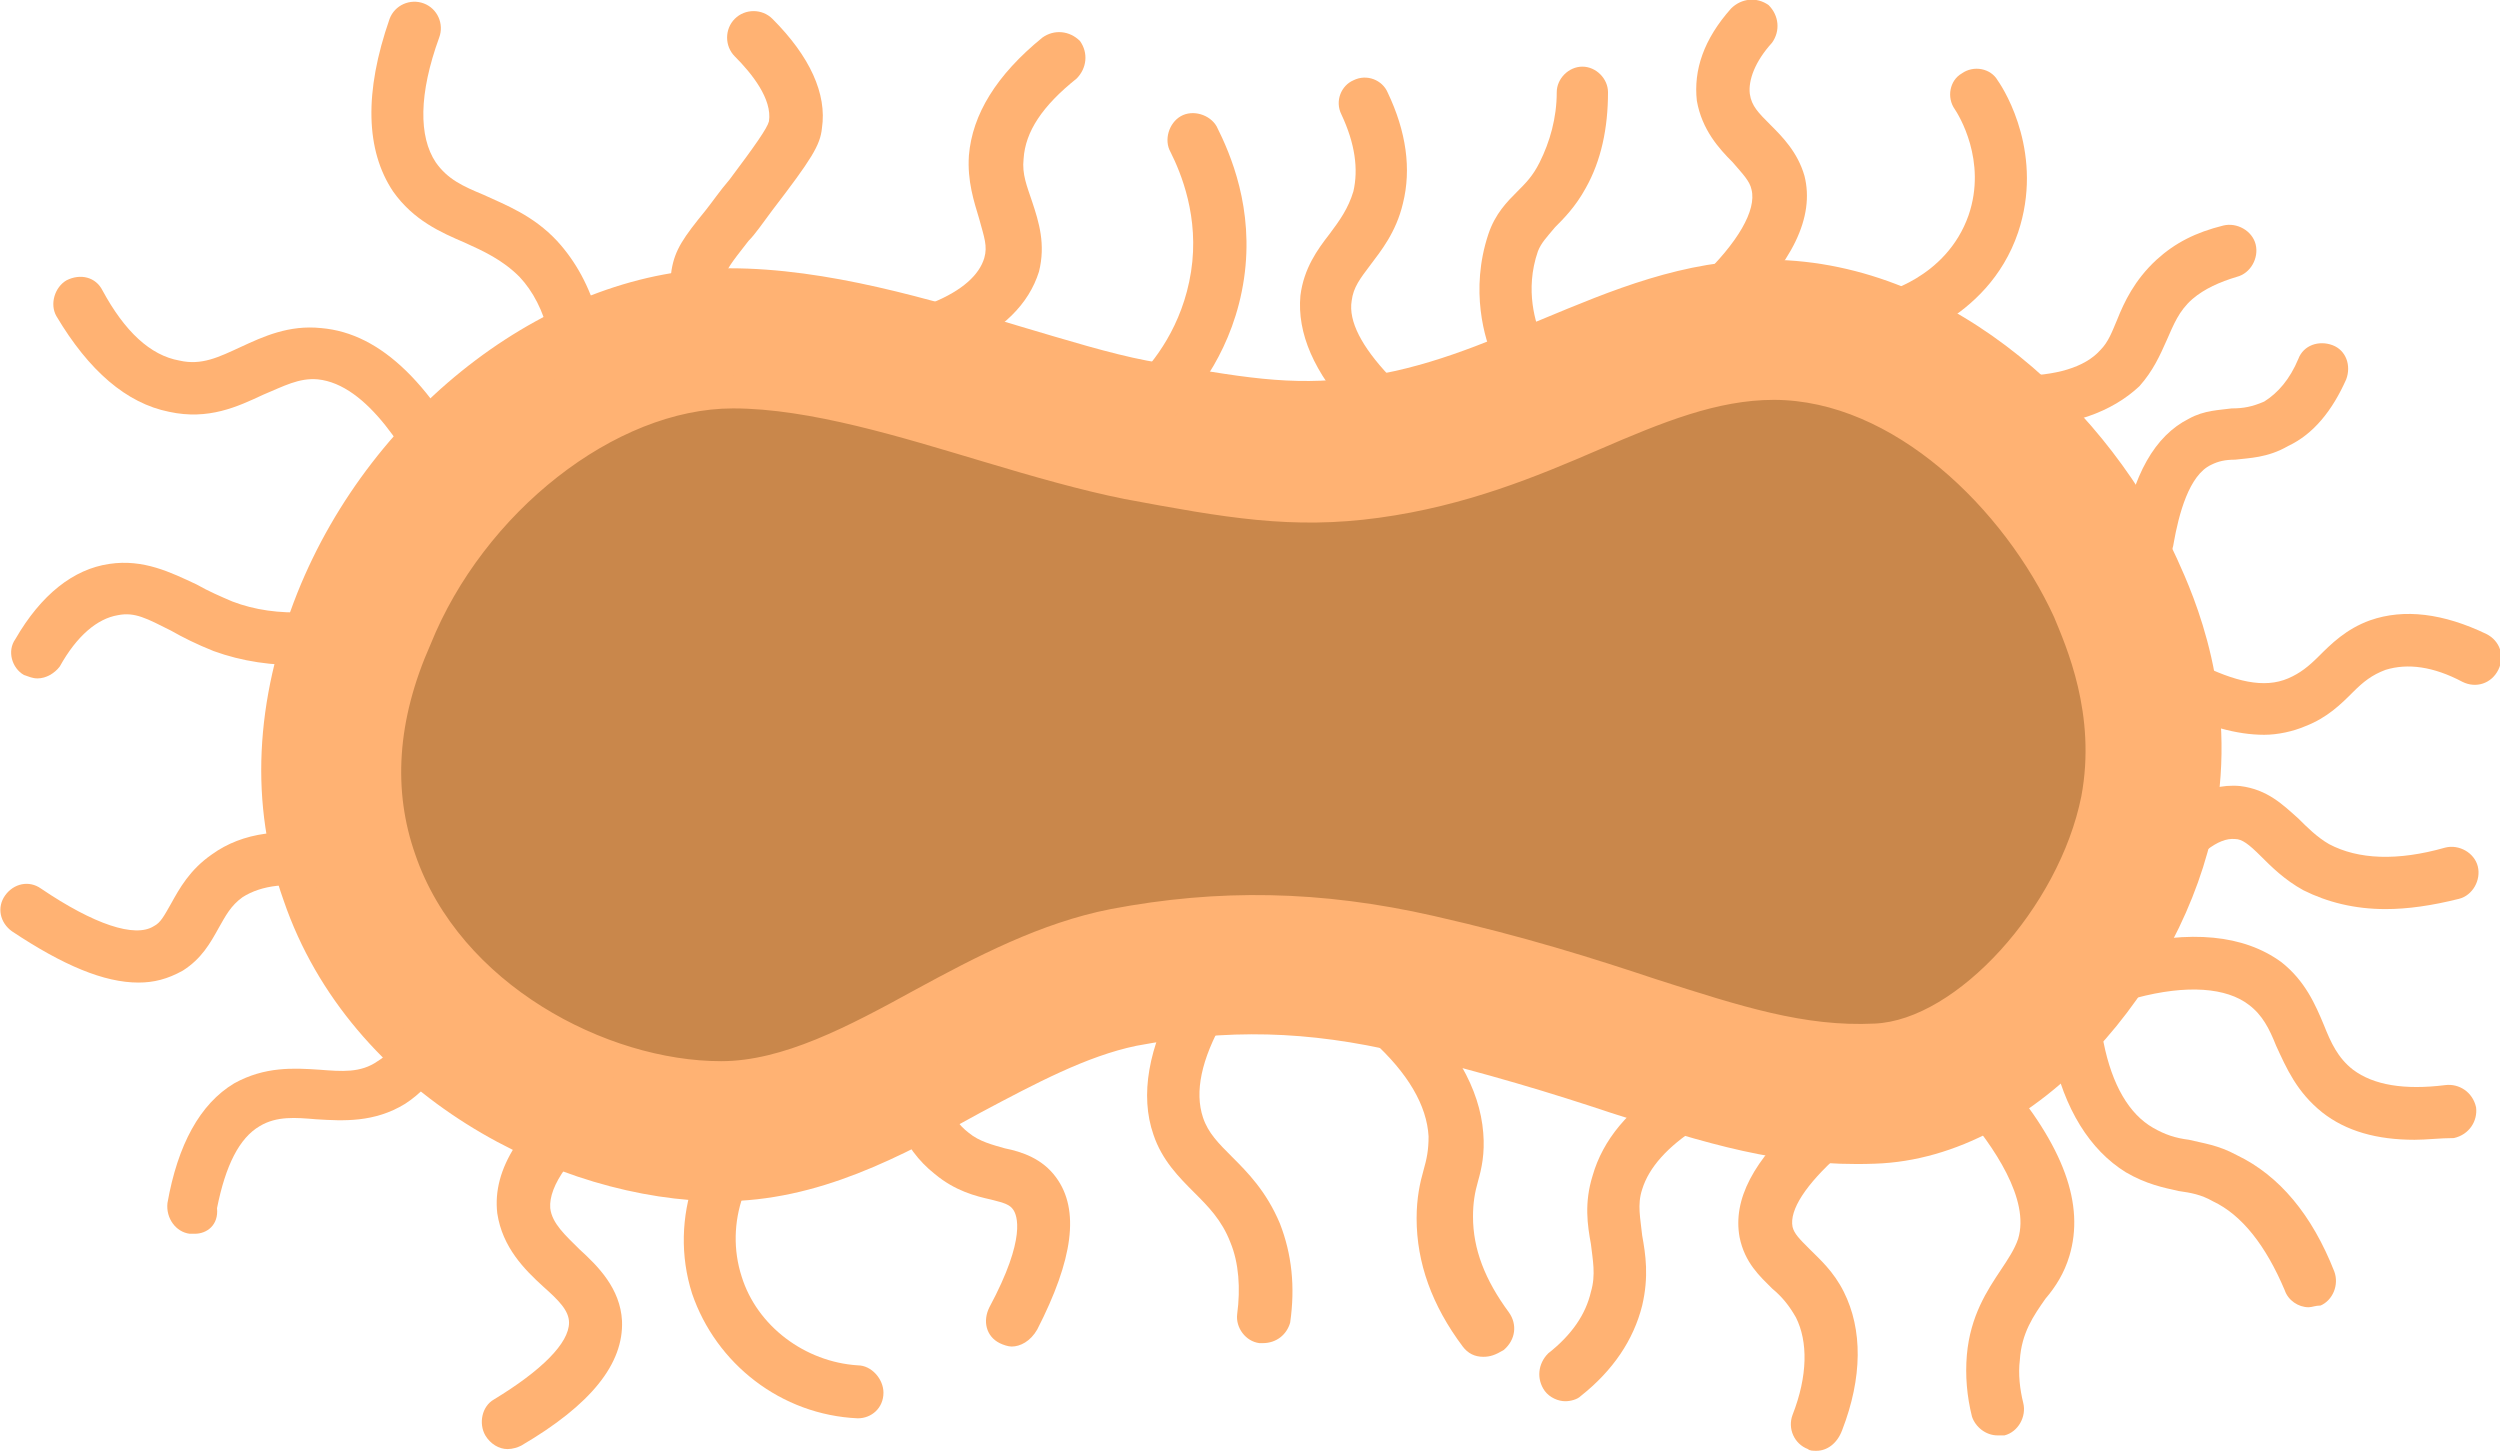 <?xml version="1.0" encoding="utf-8"?>
<!-- Generator: Adobe Illustrator 22.0.0, SVG Export Plug-In . SVG Version: 6.00 Build 0)  -->
<svg version="1.1" id="Layer_1" xmlns="http://www.w3.org/2000/svg" xmlns:xlink="http://www.w3.org/1999/xlink" x="0px" y="0px"
	 viewBox="0 0 146.3 84.9" style="enable-background:new 0 0 146.3 84.9;" xml:space="preserve">
<style type="text/css">
	.st0{fill:#C9874B;}
	.st1{fill:#FFB273;}
</style>
<g>
	<g>
		<path class="st0" d="M20.4,51.3c-2.4-7,0.1-13.4,0.8-15.1c3.6-9,12.6-16.4,21.5-16.4c8,0,17.2,4.2,23.7,5.4
			c5.7,1.1,9.1,1.6,13.6,1c9.6-1.3,15.7-7,23.7-6.9c8.7,0,16.7,7.5,20.1,15.1c1,2.1,3.1,7,1.9,12.9c-1.6,8-8.8,16.4-16,16.7
			c-7.9,0.3-13.7-3.4-26.8-6.4c-4.9-1.1-10.4-1.7-17.2-0.4c-8,1.6-15.3,9-23.6,9C33.6,66.2,23.6,60.4,20.4,51.3z"/>
		<path class="st1" d="M42.2,70.3c-9.5,0-21.7-6.2-25.6-17.6v0c-2-5.6-1.7-11.7,0.8-18c4.4-11,15-19,25.3-19c5.7,0,11.7,1.8,17,3.4
			c2.7,0.8,5.3,1.6,7.4,2c5.6,1,8.4,1.5,12.3,1c4-0.5,7.4-2,10.8-3.4c4.1-1.7,8.3-3.5,13.3-3.5c0,0,0.1,0,0.1,0
			c10.9,0.1,20,9.1,23.8,17.5c1,2.2,3.6,8,2.2,15.4c-1.8,9.4-10.3,19.7-19.9,20c-5.5,0.2-9.9-1.2-15.5-3C90.9,64,87,62.8,82,61.6
			c-5.5-1.3-10.2-1.4-15.5-0.4c-2.9,0.6-5.9,2.2-9.1,3.9C52.7,67.7,47.9,70.3,42.2,70.3z M24.3,50c2.6,7.6,11.2,12.1,17.9,12.1
			c3.6,0,7.4-2,11.4-4.2C57.1,56,60.9,54,65,53.2c6.3-1.2,12.3-1.1,18.9,0.4c5.3,1.2,9.4,2.5,13,3.7c5,1.6,8.7,2.8,12.8,2.6
			c4.8-0.2,10.8-6.8,12.1-13.3c0.9-4.8-0.9-8.8-1.6-10.5c-2.9-6.3-9.4-12.7-16.4-12.7c-3.3,0-6.5,1.3-10.2,2.9
			c-3.7,1.6-7.8,3.3-12.9,4c-5.1,0.7-9,0-14.9-1.1c-2.5-0.5-5.3-1.3-8.3-2.2c-4.7-1.4-10.1-3.1-14.6-3.1c-6.9,0-14.6,6.1-17.7,13.8
			C23.2,42.2,23,46.3,24.3,50L24.3,50z"/>
	</g>
	<g>
		<path class="st1" d="M33.9,26c0,0-0.1,0-0.1,0c-0.8-0.1-1.5-0.8-1.4-1.6c0.3-3.7-0.4-6.5-2-8.2c-1-1-2.1-1.5-3.2-2
			c-1.4-0.6-3-1.3-4.2-3c-1.6-2.4-1.7-5.8-0.2-10.1c0.3-0.8,1.2-1.2,2-0.9c0.8,0.3,1.2,1.2,0.9,2c-1.2,3.3-1.2,5.8-0.2,7.3
			c0.7,1,1.6,1.4,2.8,1.9c1.3,0.6,2.9,1.2,4.3,2.7c2.2,2.4,3.2,5.9,2.9,10.5C35.4,25.4,34.7,26,33.9,26z"/>
	</g>
	<g>
		<path class="st1" d="M26.9,30.7c-0.6,0-1.1-0.3-1.4-0.9c-1.6-3.3-4-7.3-6.9-7.6c-1.1-0.1-2,0.4-3.2,0.9c-1.5,0.7-3.2,1.5-5.5,1
			c-2.5-0.5-4.7-2.4-6.6-5.6c-0.4-0.7-0.1-1.7,0.6-2.1C4.7,16,5.6,16.2,6,17c1.3,2.4,2.8,3.8,4.5,4.1c1.3,0.3,2.3-0.2,3.6-0.8
			c1.3-0.6,2.8-1.3,4.7-1.1c3.5,0.3,6.6,3.3,9.5,9.3c0.4,0.8,0,1.7-0.7,2C27.3,30.6,27.1,30.7,26.9,30.7z"/>
	</g>
	<g>
		<path class="st1" d="M2.2,39.7c-0.3,0-0.5-0.1-0.8-0.2c-0.7-0.4-1-1.4-0.5-2.1c1.5-2.6,3.4-4.1,5.5-4.4c2-0.3,3.6,0.5,5.1,1.2
			c0.7,0.4,1.4,0.7,2.1,1c2.6,1,5.8,0.8,9.5-0.4c0.8-0.3,1.7,0.2,1.9,1c0.3,0.8-0.2,1.7-1,1.9c-4.3,1.5-8.2,1.6-11.5,0.4
			c-1-0.4-1.8-0.8-2.5-1.2c-1.4-0.7-2.1-1.1-3.1-0.9c-1.2,0.2-2.4,1.2-3.4,3C3.2,39.4,2.7,39.7,2.2,39.7z"/>
	</g>
	<g>
		<path class="st1" d="M8.1,57.5c-2,0-4.4-1-7.4-3c-0.7-0.5-0.9-1.4-0.4-2.1c0.5-0.7,1.4-0.9,2.1-0.4c3.1,2.1,5.5,2.9,6.6,2.2
			c0.4-0.2,0.6-0.6,1-1.3c0.5-0.9,1.1-2,2.4-2.9c1.8-1.3,4.2-1.6,7.1-1c0.8,0.2,1.4,1,1.2,1.8c-0.2,0.8-1,1.4-1.8,1.2
			c-2-0.4-3.6-0.2-4.7,0.5c-0.7,0.5-1,1.1-1.4,1.8c-0.5,0.9-1,1.8-2.1,2.5C9.8,57.3,9,57.5,8.1,57.5z"/>
	</g>
	<g>
		<path class="st1" d="M11.4,72.2c-0.1,0-0.2,0-0.3,0c-0.8-0.1-1.4-0.9-1.3-1.8c0.6-3.4,1.9-5.8,3.9-7c1.8-1,3.5-0.9,5-0.8
			c1.3,0.1,2.4,0.2,3.4-0.5c1-0.6,1.7-1.9,2.1-3.8c0.2-0.8,1-1.4,1.8-1.2c0.8,0.2,1.4,1,1.2,1.8c-0.6,2.7-1.8,4.6-3.5,5.7
			c-1.8,1.1-3.6,1-5.2,0.9c-1.2-0.1-2.3-0.2-3.3,0.4c-1.2,0.7-2,2.3-2.5,4.8C12.8,71.7,12.1,72.2,11.4,72.2z"/>
	</g>
	<g>
		<path class="st1" d="M29.7,84.8c-0.5,0-1-0.3-1.3-0.8c-0.4-0.7-0.2-1.7,0.5-2.1c2.8-1.7,4.4-3.3,4.4-4.5c0-0.7-0.6-1.3-1.5-2.1
			c-1.1-1-2.4-2.3-2.7-4.3c-0.3-2.6,1.4-5.2,5-7.9c0.7-0.5,1.6-0.4,2.2,0.3c0.5,0.7,0.4,1.6-0.3,2.2c-2.6,1.9-3.9,3.8-3.8,5.1
			c0.1,0.9,0.9,1.6,1.7,2.4c1.1,1,2.4,2.3,2.5,4.2c0.1,2.5-1.8,4.9-5.9,7.3C30.3,84.7,30,84.8,29.7,84.8z"/>
	</g>
	<g>
		<path class="st1" d="M50.2,83C50.2,83,50.2,83,50.2,83c-4.5-0.2-8.3-3.2-9.7-7.3c-1.4-4.4,0.3-9.3,4.2-12c0.7-0.5,1.7-0.3,2.1,0.4
			c0.5,0.7,0.3,1.7-0.4,2.1c-2.8,1.9-4,5.4-3,8.5c0.9,2.9,3.7,5,6.8,5.2c0.8,0,1.5,0.8,1.5,1.6C51.7,82.4,51,83,50.2,83z"/>
	</g>
	<g>
		<path class="st1" d="M59.2,78.8c-0.2,0-0.5-0.1-0.7-0.2c-0.8-0.4-1-1.3-0.6-2.1c2.2-4.1,1.6-5.4,1.4-5.7c-0.2-0.3-0.5-0.4-1.3-0.6
			c-0.9-0.2-2.1-0.5-3.3-1.5c-1.9-1.5-2.9-3.9-3-7.3c0-0.8,0.6-1.6,1.5-1.6c0.9,0,1.6,0.6,1.6,1.5c0.1,2.4,0.7,4.1,1.9,5
			c0.6,0.5,1.4,0.7,2.1,0.9c1,0.2,2.2,0.6,3,1.7c1.4,1.9,1,4.8-1.1,8.9C60.3,78.5,59.7,78.8,59.2,78.8z"/>
	</g>
	<g>
		<path class="st1" d="M42.7,22c-0.4,0-0.8-0.2-1.1-0.5c-1.8-2-2.6-3.9-2.3-5.7c0.2-1.2,0.7-1.9,2-3.5c0.4-0.5,0.8-1.1,1.4-1.8
			c1.5-2,2.2-3,2.3-3.4c0.2-1.3-1-2.8-2-3.8c-0.6-0.6-0.6-1.6,0-2.2c0.6-0.6,1.6-0.6,2.2,0c2.2,2.2,3.2,4.4,2.9,6.4
			c-0.1,1-0.6,1.8-2.9,4.8c-0.6,0.8-1,1.4-1.4,1.8c-1.1,1.4-1.3,1.7-1.3,2c-0.1,1.1,0.8,2.4,1.5,3.2c0.6,0.6,0.5,1.6-0.1,2.2
			C43.4,21.9,43,22,42.7,22z"/>
	</g>
	<g>
		<path class="st1" d="M55.2,20.6c-0.6,0-1.2-0.3-1.4-0.9c-0.3-0.8,0-1.7,0.8-2c1.7-0.7,2.7-1.6,3-2.6c0.2-0.7,0-1.2-0.3-2.3
			c-0.3-1-0.7-2.2-0.6-3.7c0.2-2.4,1.6-4.7,4.3-6.9c0.7-0.5,1.6-0.4,2.2,0.2c0.5,0.7,0.4,1.6-0.2,2.2c-2,1.6-3,3.1-3.1,4.7
			c-0.1,0.9,0.2,1.6,0.5,2.5c0.4,1.2,0.8,2.5,0.4,4.1c-0.6,1.9-2.1,3.4-4.7,4.6C55.6,20.6,55.4,20.6,55.2,20.6z"/>
	</g>
	<g>
		<path class="st1" d="M67.6,24.8c-0.4,0-0.8-0.1-1.1-0.4c-0.6-0.6-0.6-1.6,0-2.2c1-1,2.7-3.1,3.2-6.3c0.5-3.2-0.6-5.8-1.2-7
			c-0.4-0.7-0.1-1.7,0.6-2.1c0.7-0.4,1.7-0.1,2.1,0.6c0.8,1.6,2.2,4.8,1.6,8.9c-0.6,4.1-2.8,6.8-4,8C68.4,24.7,68,24.8,67.6,24.8z"
			/>
	</g>
	<g>
		<path class="st1" d="M80.2,24.7c-0.4,0-0.8-0.2-1.1-0.5c-2.2-2.4-3.2-4.7-3-6.9c0.2-1.6,1-2.7,1.7-3.6c0.6-0.8,1.1-1.5,1.4-2.5
			c0.3-1.3,0.1-2.8-0.7-4.5c-0.4-0.8,0-1.7,0.7-2c0.8-0.4,1.7,0,2,0.7c1.1,2.3,1.4,4.5,0.9,6.5c-0.4,1.7-1.3,2.8-1.9,3.6
			c-0.6,0.8-1,1.3-1.1,2.1c-0.2,1.2,0.6,2.7,2.2,4.4c0.6,0.6,0.6,1.6-0.1,2.2C80.9,24.6,80.6,24.7,80.2,24.7z"/>
	</g>
	<g>
		<path class="st1" d="M88.8,21.9c-0.6,0-1.2-0.3-1.4-0.9c-0.5-1.1-1.4-4-0.3-7.3c0.4-1.2,1.1-1.9,1.7-2.5c0.5-0.5,0.9-0.9,1.3-1.7
			c0.6-1.2,1-2.6,1-4.1c0-0.8,0.7-1.5,1.5-1.5c0,0,0,0,0,0c0.8,0,1.5,0.7,1.5,1.5c0,2.1-0.4,4-1.3,5.6c-0.6,1.1-1.3,1.8-1.8,2.3
			c-0.5,0.6-0.8,0.9-1,1.4c-0.8,2.3-0.1,4.3,0.2,5c0.3,0.8,0,1.7-0.8,2C89.2,21.9,89,21.9,88.8,21.9z"/>
	</g>
	<g>
		<path class="st1" d="M100.6,19c-0.4,0-0.8-0.2-1.1-0.5c-0.6-0.6-0.6-1.6,0-2.2c2.2-2.1,3.3-4,3-5.2c-0.1-0.5-0.5-0.9-1.1-1.6
			c-0.8-0.8-1.8-1.9-2.1-3.6c-0.2-1.8,0.4-3.6,2-5.4c0.6-0.6,1.5-0.7,2.2-0.2c0.6,0.6,0.7,1.5,0.2,2.2c-1,1.1-1.4,2.2-1.3,3
			c0.1,0.7,0.5,1.1,1.2,1.8c0.7,0.7,1.6,1.6,2,3c0.6,2.4-0.7,5.1-3.9,8.1C101.3,18.8,100.9,19,100.6,19z"/>
	</g>
	<g>
		<path class="st1" d="M110.2,20.2c-0.7,0-1.3-0.5-1.5-1.2c-0.2-0.8,0.3-1.6,1.2-1.8c0.2,0,4-0.9,5.3-4.6c1.1-3.2-0.6-5.9-0.8-6.2
			c-0.5-0.7-0.3-1.7,0.4-2.1c0.7-0.5,1.7-0.3,2.1,0.4c0.5,0.7,2.7,4.4,1.2,8.9c-1.8,5.3-7.3,6.6-7.5,6.6
			C110.4,20.2,110.3,20.2,110.2,20.2z"/>
	</g>
	<g>
		<path class="st1" d="M118,25c-0.8,0-1.5-0.7-1.5-1.5c0-0.8,0.7-1.5,1.5-1.5c2.3,0,4-0.5,4.9-1.5c0.5-0.5,0.7-1.1,1-1.8
			c0.4-1,1-2.3,2.3-3.5c1.1-1,2.3-1.6,3.9-2c0.8-0.2,1.7,0.3,1.9,1.1c0.2,0.8-0.3,1.7-1.1,1.9c-1,0.3-1.9,0.7-2.6,1.3
			c-0.8,0.7-1.1,1.5-1.5,2.4c-0.4,0.9-0.8,1.8-1.6,2.7C123.6,24.1,121.2,25,118,25C118,25,118,25,118,25z"/>
	</g>
	<g>
		<path class="st1" d="M125.7,33.2c-0.1,0-0.2,0-0.2,0c-0.8-0.1-1.4-0.9-1.3-1.8c0.6-3.6,1.9-5.9,3.9-6.9c0.9-0.5,1.8-0.5,2.5-0.6
			c0.7,0,1.2-0.1,1.9-0.4c0.8-0.5,1.5-1.3,2-2.5c0.3-0.8,1.2-1.1,2-0.8c0.8,0.3,1.1,1.2,0.8,2c-0.8,1.8-1.9,3.2-3.4,3.9
			c-1.2,0.7-2.3,0.7-3.1,0.8c-0.6,0-1,0.1-1.4,0.3c-1.3,0.6-1.9,2.9-2.2,4.6C127.1,32.6,126.4,33.2,125.7,33.2z"/>
	</g>
	<g>
		<path class="st1" d="M132.5,43c-1.6,0-3.4-0.5-5.4-1.5c-0.8-0.4-1-1.3-0.6-2.1c0.4-0.8,1.3-1,2.1-0.6c2.2,1.1,3.9,1.5,5.3,0.9
			c0.7-0.3,1.2-0.7,1.8-1.3c0.7-0.7,1.6-1.6,3-2.1c2-0.7,4.3-0.4,6.8,0.8c0.8,0.4,1.1,1.3,0.7,2.1c-0.4,0.8-1.3,1.1-2.1,0.7
			c-1.7-0.9-3.2-1.1-4.5-0.7c-0.8,0.3-1.3,0.7-1.9,1.3c-0.7,0.7-1.5,1.5-2.8,2C134.2,42.8,133.3,43,132.5,43z"/>
	</g>
	<g>
		<path class="st1" d="M139.6,53.2c-1.8,0-3.4-0.4-4.8-1.1c-1.1-0.6-1.9-1.4-2.5-2c-0.7-0.7-1.1-1-1.5-1c-1-0.1-2.2,0.9-3.6,2.7
			c-0.5,0.7-1.5,0.8-2.2,0.3c-0.7-0.5-0.8-1.5-0.3-2.2c2.1-2.8,4.3-4.1,6.4-3.9c1.6,0.2,2.5,1.1,3.4,1.9c0.5,0.5,1.1,1.1,1.8,1.5
			c1.7,0.9,4,1,6.8,0.2c0.8-0.2,1.7,0.3,1.9,1.1c0.2,0.8-0.3,1.7-1.1,1.9C142.3,53,140.9,53.2,139.6,53.2z"/>
	</g>
	<g>
		<path class="st1" d="M73.9,78.6c-0.1,0-0.1,0-0.2,0c-0.8-0.1-1.4-0.9-1.3-1.7c0.2-1.5,0.1-3-0.4-4.2c-0.5-1.3-1.3-2.1-2.1-2.9
			c-0.9-0.9-1.9-1.9-2.4-3.4c-0.8-2.3-0.3-5.1,1.4-8.2c0.4-0.7,1.4-1,2.1-0.6c0.7,0.4,1,1.4,0.6,2.1c-1.3,2.3-1.7,4.2-1.2,5.7
			c0.3,0.9,0.9,1.5,1.7,2.3c0.9,0.9,2,2,2.8,3.9c0.7,1.8,0.9,3.7,0.6,5.8C75.3,78.1,74.7,78.6,73.9,78.6z"/>
	</g>
	<g>
		<path class="st1" d="M86.8,79.4c-0.5,0-0.9-0.2-1.2-0.6c-1.8-2.4-2.7-4.9-2.7-7.5c0-1.2,0.2-2.1,0.4-2.8c0.2-0.7,0.3-1.2,0.3-2
			c-0.1-1.8-1.2-3.7-3.3-5.6c-0.6-0.6-0.7-1.5-0.1-2.2c0.6-0.6,1.5-0.7,2.2-0.1c2.7,2.5,4.2,5.1,4.4,7.7c0.1,1.2-0.1,2.1-0.3,2.8
			c-0.2,0.7-0.3,1.3-0.3,2.1c0,1.9,0.7,3.7,2.1,5.6c0.5,0.7,0.4,1.6-0.3,2.2C87.5,79.3,87.2,79.4,86.8,79.4z"/>
	</g>
	<g>
		<path class="st1" d="M91.6,82c-0.4,0-0.9-0.2-1.2-0.6c-0.5-0.7-0.4-1.6,0.2-2.2c1.4-1.1,2.2-2.3,2.5-3.6c0.3-1,0.1-1.9,0-2.8
			c-0.2-1.1-0.4-2.4,0.1-4c0.6-2.1,2.1-3.9,4.5-5.4c0.7-0.4,1.7-0.2,2.1,0.5c0.4,0.7,0.2,1.7-0.5,2.1c-1.7,1.1-2.8,2.3-3.2,3.6
			c-0.3,0.9-0.1,1.7,0,2.7c0.2,1.1,0.4,2.4,0,4.1c-0.5,2-1.7,3.8-3.6,5.3C92.3,81.9,91.9,82,91.6,82z"/>
	</g>
	<g>
		<path class="st1" d="M106.3,84.9c-0.2,0-0.4,0-0.5-0.1c-0.8-0.3-1.2-1.2-0.9-2c0.9-2.3,0.9-4.3,0.2-5.7c-0.4-0.7-0.8-1.2-1.4-1.7
			c-0.7-0.7-1.6-1.5-1.9-3c-0.4-2.2,0.8-4.5,3.7-7.1c0.6-0.6,1.6-0.5,2.2,0.1c0.6,0.6,0.5,1.6-0.1,2.2c-1.9,1.7-2.9,3.2-2.7,4.2
			c0.1,0.4,0.4,0.7,1,1.3c0.6,0.6,1.4,1.3,2,2.5c1.1,2.2,1.1,5-0.1,8.1C107.5,84.5,106.9,84.9,106.3,84.9z"/>
	</g>
	<g>
		<path class="st1" d="M116.9,84c-0.7,0-1.3-0.5-1.5-1.1c-0.3-1.2-0.4-2.4-0.3-3.6c0.2-2.3,1.2-3.8,2-5c0.4-0.6,0.8-1.2,1-1.8
			c0.7-2.3-1.4-5.4-3.3-7.6c-0.6-0.6-0.5-1.6,0.2-2.2c0.7-0.6,1.6-0.5,2.2,0.2c3.6,4.2,4.8,7.6,3.9,10.6c-0.3,1-0.8,1.8-1.4,2.5
			c-0.7,1-1.4,2-1.5,3.6c-0.1,0.8,0,1.7,0.2,2.5c0.2,0.8-0.3,1.7-1.1,1.9C117.2,84,117.1,84,116.9,84z"/>
	</g>
	<g>
		<path class="st1" d="M135.1,76.5c-0.6,0-1.2-0.4-1.4-1c-1.1-2.6-2.5-4.4-4.2-5.2c-0.7-0.4-1.3-0.5-2-0.6c-0.9-0.2-1.9-0.4-3.1-1.1
			c-2.1-1.3-3.6-3.7-4.3-7c-0.2-0.8,0.4-1.6,1.2-1.8c0.8-0.2,1.6,0.4,1.8,1.2c0.5,2.5,1.5,4.2,2.9,5c0.7,0.4,1.3,0.6,2.1,0.7
			c0.8,0.2,1.7,0.3,2.8,0.9c2.5,1.2,4.4,3.5,5.7,6.8c0.3,0.8-0.1,1.7-0.8,2C135.5,76.4,135.3,76.5,135.1,76.5z"/>
	</g>
	<g>
		<path class="st1" d="M141.3,66.7c-2.2,0-4-0.5-5.4-1.6c-1.5-1.2-2.1-2.6-2.7-3.9c-0.4-1-0.8-1.8-1.6-2.4c-1.3-1-3.6-1.2-6.6-0.4
			c-0.8,0.2-1.7-0.3-1.9-1.1c-0.2-0.8,0.3-1.7,1.1-1.9c4-1,7.1-0.7,9.3,0.9c1.4,1.1,2,2.5,2.5,3.7c0.4,1,0.8,1.9,1.7,2.6
			c1.2,0.9,3,1.2,5.4,0.9c0.8-0.1,1.6,0.4,1.8,1.3c0.1,0.8-0.4,1.6-1.3,1.8C142.8,66.6,142,66.7,141.3,66.7z"/>
	</g>
</g>
</svg>
